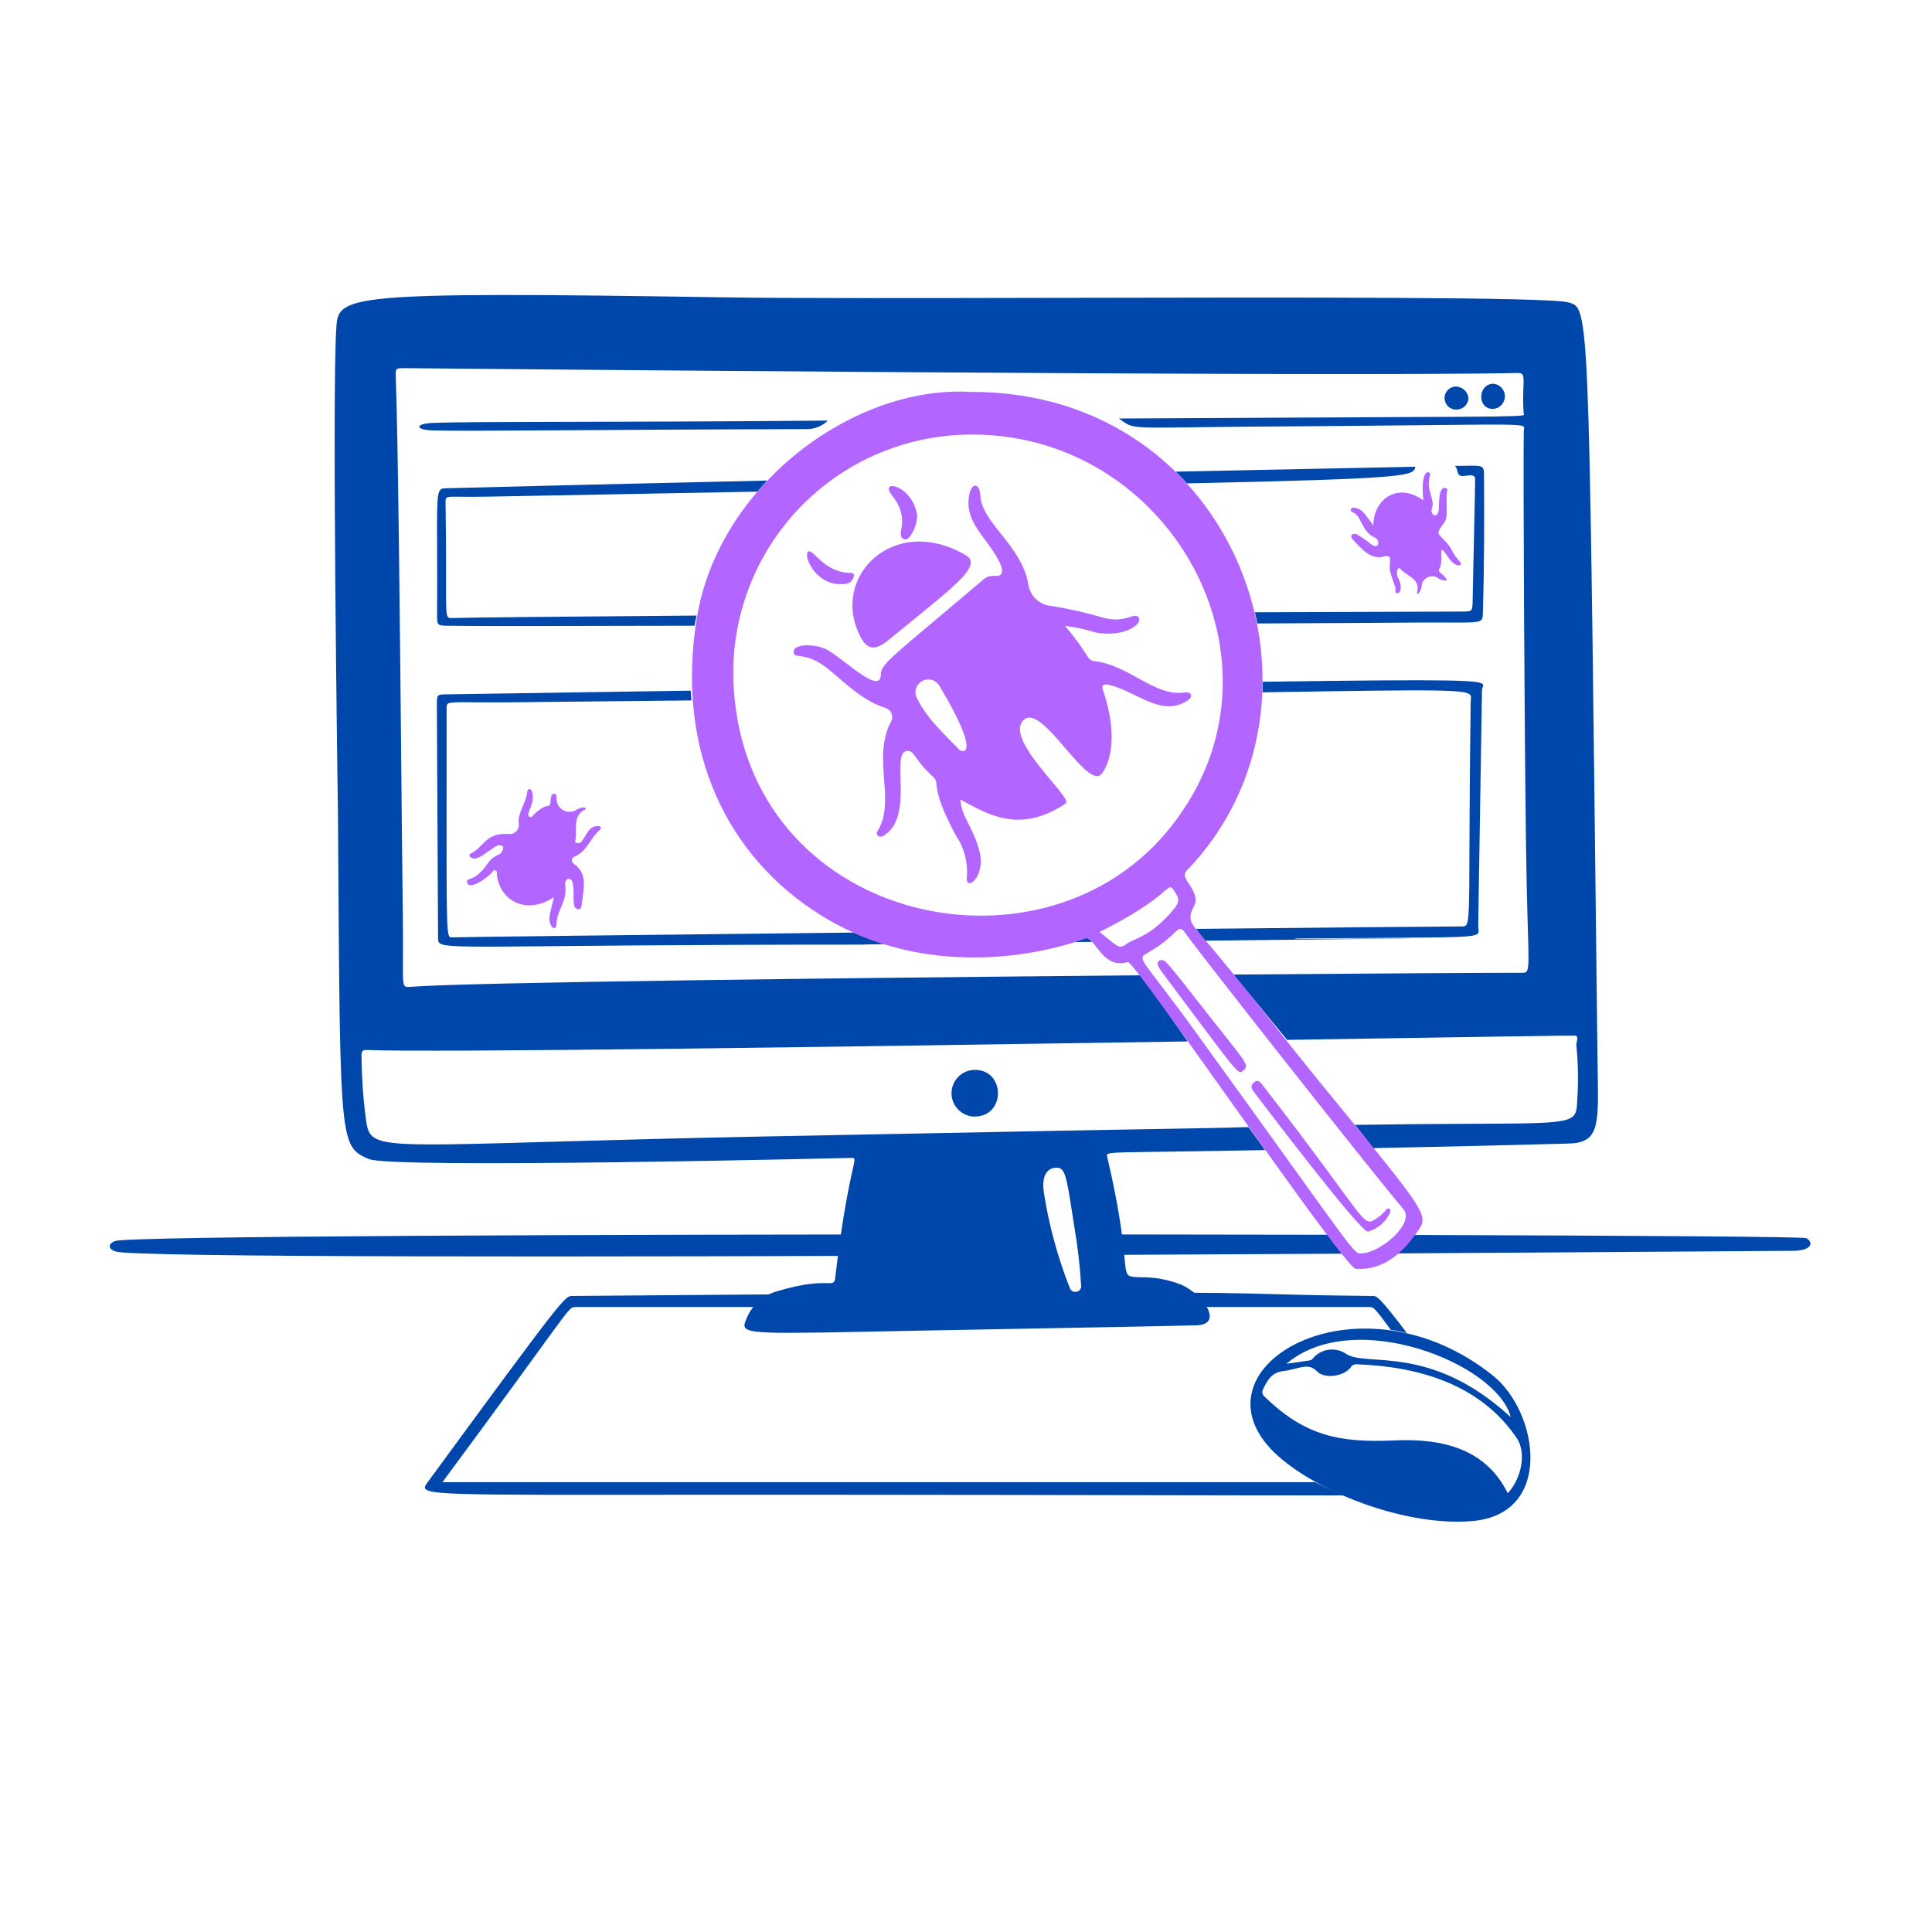 <svg xmlns="http://www.w3.org/2000/svg" fill="none" viewBox="-0.5 -0.5 65 65" id="Bug-Found--Streamline-Brooklyn.svg" height="65" width="65"><desc>Bug Found Streamline Illustration: https://streamlinehq.com</desc><g id="bug-found--work-job-office-company-bug-found"><g id="table"><g id="vector"><path fill="#0047ab" d="M3.387 41.604c-0.28 -0.096 -0.236 -0.277 -0.012 -0.352 0.491 -0.164 15.92 -0.224 30.585 -0.222v0.702c-14.566 0.062 -29.963 0.078 -30.573 -0.128Z" stroke-width="1"></path><path fill="#0047ab" d="M60.268 41.156c0.244 0.13 0.206 0.402 -0.375 0.425 0.002 0 -5.793 0.044 -13.673 0.09l0.56 -0.623c7.729 0.022 13.398 0.061 13.488 0.108Z" stroke-width="1"></path><path fill="#0047ab" d="M36.8 41.72v-0.689c2.63 0.002 5.201 0.005 7.62 0.011l0.42 0.636c-2.535 0.014 -5.253 0.029 -8.04 0.042Z" stroke-width="1"></path></g></g><g id="mouse pad"><path id="Subtract" fill="#0047ab" fill-rule="evenodd" d="M44.723 49.812c-1.671 0.001 -3.8 -0.003 -6.508 -0.008 -3.008 -0.006 -6.73 -0.012 -11.332 -0.015 -11.212 -0.007 -13.024 0.065 -13.085 -0.228 -0.012 -0.058 0.044 -0.13 0.11 -0.22 4.569 -6.241 4.606 -6.241 4.838 -6.24l0.016 0c19.886 -0.165 21.458 -0.121 23.597 -0.061 0.755 0.021 1.58 0.044 3.306 0.061l0.016 0c0.136 -0.001 0.204 -0.001 1.15 1.244 -0.181 -0.043 -0.361 -0.077 -0.539 -0.104 -0.486 -0.663 -0.572 -0.754 -0.668 -0.766 -0.017 -0.002 -0.035 -0.002 -0.055 -0.002H18.862c-0.021 0 -0.038 -0.001 -0.056 0.002 -0.204 0.025 -0.364 0.411 -4.422 5.892h29.362c0.131 0.068 0.268 0.135 0.412 0.2 0.181 0.083 0.37 0.165 0.566 0.245Z" clip-rule="evenodd" stroke-width="1"></path></g><g id="computer"><path id="Subtract_2" fill="#0047ab" fill-rule="evenodd" d="M52.417 9.721c0.576 0.267 0.554 1.826 0.826 25.137 0.003 0.241 0.007 0.465 0.01 0.673 0.033 1.877 0.043 2.427 -1.014 2.444 -0.22 0.004 -0.515 0.012 -0.957 0.024 -0.944 0.025 -2.563 0.068 -5.579 0.128 -0.212 -0.271 -0.416 -0.531 -0.614 -0.782 5.925 -0.091 7.123 0.068 7.389 -0.356 0.071 -0.113 0.076 -0.266 0.086 -0.476v-0.001c0.043 -0.612 0.033 -1.226 -0.029 -1.836 -0.005 -0.041 0.005 -0.087 0.016 -0.132 0.018 -0.079 0.036 -0.157 -0.031 -0.2 -0.018 -0.012 -3.385 0.042 -8.18 0.118 -0.498 0.008 -1.01 0.016 -1.536 0.024 -0.761 -0.936 -1.355 -1.649 -1.814 -2.198 5.052 -0.041 8.969 -0.063 9.691 -0.059 0.065 0.001 0.113 0.001 0.15 -0.02 0.174 -0.1 0.061 -0.697 0.012 -4.172 -0.058 -4.104 -0.099 -12.745 -0.077 -14.042 0.001 -0.049 0.02 -0.088 0.011 -0.118 -0.048 -0.155 -0.855 -0.078 -8.939 -0.024 -3.59 0.024 -4.068 0.095 -4.414 -0.086 -0.086 -0.045 -0.164 -0.106 -0.281 -0.187 12.734 -0.071 13.621 -0.039 13.634 -0.132 0.002 -0.014 -0.014 -0.03 -0.016 -0.049 -0.025 -0.391 -0.014 -0.678 -0.006 -0.883 0.013 -0.359 0.018 -0.472 -0.193 -0.467 -6.246 0.134 -36.332 -0.152 -37.402 -0.162 -0.019 -0 -0.029 -0 -0.029 -0 -0.327 -0.003 -0.327 -0.002 -0.314 0.326l0 0.008c0.082 2.436 0.136 8.09 0.182 12.908 0.019 2.008 0.037 3.871 0.055 5.295 0.023 1.779 -0.047 2.186 0.083 2.265 0.038 0.023 0.093 0.019 0.173 0.012 1.868 -0.151 14.514 -0.299 24.609 -0.388 0.078 0.112 0.172 0.251 0.289 0.421 0.273 0.4 0.667 0.977 1.246 1.804 -11.095 0.173 -25.54 0.384 -27.593 0.287 -0.168 -0.008 -0.201 0.044 -0.198 0.196 0.005 0.686 0.051 1.371 0.138 2.051 0.033 0.238 0.052 0.42 0.141 0.557 0.405 0.628 2.254 0.325 13.389 0.104 8.513 -0.169 12.913 -0.247 14.58 -0.276 0.499 -0.009 0.753 -0.013 0.8 -0.015 0.271 -0.008 0.536 -0.015 0.794 -0.022 0.178 0.247 0.364 0.505 0.56 0.774 -0.685 0.012 -1.416 0.024 -2.198 0.037 -2.667 0.043 -3.087 0.019 -3.123 0.124 -0.008 0.025 0.005 0.058 0.015 0.1 0.719 3.075 0.497 3.775 0.708 3.95 0.067 0.056 0.179 0.058 0.378 0.067 0.487 -0.01 0.971 0.078 1.423 0.26 0.732 0.344 1.387 1.308 0.517 1.355 -0.307 0.017 -6.14 0.122 -7.132 0.14 -0.08 0.002 -0.129 0.003 -0.14 0.003 -6.563 0.113 -7.851 0.216 -7.958 -0.091 -0.026 -0.075 0.018 -0.173 0.072 -0.302 0.092 -0.218 0.233 -0.412 0.411 -0.567 0.178 -0.155 0.39 -0.268 0.618 -0.329 0.933 -0.284 1.411 -0.275 1.661 -0.27 0.213 0.004 0.261 0.005 0.283 -0.181 0.402 -3.379 0.726 -3.934 0.631 -4.019 -0.022 -0.02 -0.068 -0.014 -0.141 -0.013 0.007 0 -15.399 0.371 -16.175 0.038 -0.972 -0.415 -0.972 -0.484 -1.035 -10.221 -0.003 -0.393 -0.005 -0.802 -0.008 -1.227 0 -0 -0 -0.009 -0 -0.026 -0.01 -0.673 -0.203 -14.031 -0.059 -16.454l0 -0c0.067 -1.126 0.075 -1.269 13.04 -1.064 2.204 0.035 6.564 0.026 11.223 0.017 7.846 -0.016 16.537 -0.033 17.191 0.153 0.055 0.016 0.106 0.029 0.153 0.051ZM35.821 42.906c0.029 -0.03 0.049 -0.068 0.055 -0.109v-0.001c-0.038 -0.668 -0.114 -1.333 -0.227 -1.993 -0.023 -0.147 -0.044 -0.284 -0.064 -0.412 -0.208 -1.349 -0.252 -1.633 -0.576 -1.604 -0.383 0.035 -0.446 0.432 -0.393 0.813 0.172 1.117 0.47 2.211 0.887 3.261 0.02 0.036 0.051 0.066 0.088 0.084 0.038 0.018 0.08 0.024 0.121 0.017s0.079 -0.027 0.108 -0.056Z" clip-rule="evenodd" stroke-width="1"></path><path id="vector_2" fill="#0047ab" d="M27.353 13.649c-0.1 0.098 -0.219 0.175 -0.351 0.224 -0.131 0.05 -0.271 0.071 -0.412 0.064 -7.261 0.018 -11.256 0.078 -12.531 0.044 -0.612 -0.017 -0.595 -0.229 -0.006 -0.252 1.412 -0.057 6.103 -0.014 13.3 -0.079Z" stroke-width="1"></path><path id="Subtract_3" fill="#0047ab" fill-rule="evenodd" d="M40.043 31.148c5.938 -0.062 10.515 -0.111 3.053 -0.055 -0.006 -0.003 -0.011 -0.007 -0.016 -0.01 -0.004 -0.002 -0.007 -0.005 -0.011 -0.007 5.32 -0.054 6.091 0.007 6.17 -0.199 0.017 -0.045 0.002 -0.102 -0.007 -0.177l0.128 -7.988c0.001 -0.066 0.047 -0.121 0.039 -0.166 -0.031 -0.169 -0.81 -0.201 -7.412 -0.109 -0.001 0.119 -0.004 0.237 -0.008 0.356 6.136 -0.101 6.928 -0.107 7.005 0.124 0.018 0.054 -0.004 0.122 -0.005 0.204 -0.088 6.613 0.027 7.431 -0.192 7.533 -0.031 0.015 -0.069 0.015 -0.116 0.015 -1.351 0.007 -4.763 0.039 -8.931 0.082 0.075 0.107 0.174 0.237 0.303 0.396Zm-3.8 0.04c-0.059 -0.063 -0.116 -0.111 -0.175 -0.13 -0.077 -0.025 -0.207 0.022 -0.424 0.102 -0.031 0.011 -0.064 0.023 -0.098 0.036 0.231 -0.002 0.463 -0.005 0.697 -0.007Zm-6.982 0.079c-0.357 -0.111 -0.705 -0.242 -1.044 -0.392 -7.054 0.078 -13.225 0.15 -13.504 0.161 -0.023 0.001 -0.043 0.002 -0.061 -0.004 -0.159 -0.053 -0.122 -0.697 -0.126 -7.7 0 -0.059 -0.001 -0.101 0.018 -0.132 0.073 -0.119 0.441 -0.055 2.286 -0.073 2.113 -0.021 4.087 -0.041 5.932 -0.062 -0.01 -0.11 -0.018 -0.22 -0.024 -0.329 -2.489 0.038 -5.21 0.08 -8.184 0.124l-0.01 0c-0.342 0.005 -0.346 0.005 -0.346 0.35 0 0.007 0.04 7.86 0.04 7.85 0 0.048 -0 0.089 0.015 0.123 0.132 0.303 1.429 0.098 14.227 0.098 0 -0.003 0.284 -0.008 0.78 -0.015Z" clip-rule="evenodd" stroke-width="1"></path><path id="Subtract_4" fill="#0047ab" fill-rule="evenodd" d="M41.8 20.476c3.162 -0.016 5.287 -0.028 5.297 -0.031 1.739 -0.013 2.153 0.046 2.256 -0.107 0.036 -0.054 0.034 -0.133 0.038 -0.252 0.047 -1.555 0.046 -3.109 0.037 -4.662 -0.002 -0.264 -0.094 -0.262 -0.608 -0.254 -0.105 0.002 -0.228 0.004 -0.37 0.004 0.051 0.052 0.067 0.117 0.083 0.175 0.023 0.089 0.042 0.166 0.173 0.166 0.041 0 0.086 -0.006 0.132 -0.012 0.111 -0.015 0.224 -0.03 0.277 0.044 0.001 0.001 0.001 0.002 0.002 0.003 0.025 0.036 0.011 0.099 -0.072 4.16 -0.007 0.36 -0.011 0.365 -0.354 0.365 -2.19 0.005 -4.551 0.014 -6.972 0.024 0.03 0.125 0.057 0.251 0.082 0.377Zm-18.932 0.076c0.02 -0.115 0.042 -0.229 0.067 -0.342 -4.474 0.034 -7.671 0.065 -8.229 0.083 -0.047 0.001 -0.083 0.003 -0.11 -0.012 -0.146 -0.078 -0.056 -0.601 -0.106 -3.883 -0.003 -0.192 0.009 -0.192 0.522 -0.186 0.202 0.002 0.481 0.005 0.868 -0.002 3.39 -0.064 6.411 -0.12 9.102 -0.17 0.107 -0.127 0.217 -0.251 0.331 -0.372 -4.315 0.097 -8.229 0.19 -10.774 0.258 -0.083 0.002 -0.146 0.003 -0.193 0.03 -0.207 0.119 -0.122 0.744 -0.14 4.215 -0.002 0.367 0 0.374 0.354 0.382 0.646 0.015 3.991 0.011 8.309 -0.001ZM39.053 15.368c3.221 -0.068 6.066 -0.126 8.066 -0.165 -0.006 0.023 -0.011 0.045 -0.02 0.066 -0.102 0.256 -0.634 0.342 -7.664 0.494 -0.124 -0.135 -0.251 -0.266 -0.383 -0.394Z" clip-rule="evenodd" stroke-width="1"></path><path id="vector_3" fill="#0047ab" d="M32.278 37.067c-0.103 -0.003 -0.205 -0.026 -0.299 -0.068 -0.094 -0.042 -0.179 -0.102 -0.25 -0.177 -0.071 -0.075 -0.127 -0.163 -0.164 -0.259 -0.037 -0.096 -0.055 -0.199 -0.052 -0.302 0.003 -0.103 0.026 -0.205 0.068 -0.299 0.042 -0.094 0.102 -0.18 0.177 -0.251 0.075 -0.071 0.163 -0.126 0.259 -0.164 0.096 -0.037 0.199 -0.054 0.302 -0.052 1.012 0.017 1.017 1.584 -0.041 1.57Z" stroke-width="1"></path><path id="vector_4" fill="#0047ab" d="M49.737 12.41c0.108 0.008 0.209 0.056 0.282 0.136 0.073 0.08 0.114 0.184 0.112 0.292 -0.001 0.108 -0.044 0.212 -0.118 0.29 -0.075 0.078 -0.177 0.124 -0.285 0.13 -0.547 -0.001 -0.503 -0.842 0.009 -0.848Z" stroke-width="1"></path><path id="vector_5" fill="#0047ab" d="M48.484 12.504c0.108 0.003 0.21 0.046 0.288 0.12 0.078 0.074 0.126 0.174 0.135 0.281 -0.008 0.1 -0.052 0.193 -0.124 0.262 -0.072 0.069 -0.167 0.11 -0.267 0.113 -0.052 0.004 -0.104 -0.003 -0.153 -0.02 -0.049 -0.017 -0.094 -0.043 -0.133 -0.078 -0.039 -0.035 -0.07 -0.077 -0.092 -0.124 -0.022 -0.047 -0.035 -0.098 -0.037 -0.15 -0.002 -0.052 0.006 -0.104 0.024 -0.152 0.018 -0.049 0.046 -0.093 0.082 -0.131 0.036 -0.038 0.078 -0.068 0.126 -0.089 0.047 -0.021 0.099 -0.032 0.151 -0.033Z" stroke-width="1"></path></g><g id="mouse"><path id="vector_6" fill="#0047ab" d="M49.725 45.777c1.532 1.223 2.071 4.663 -0.695 4.898 -2.442 0.207 -5.743 -1.192 -6.899 -2.567 -2.357 -2.805 3.202 -5.836 7.594 -2.331Zm0.501 3.959c0.404 -0.411 0.676 -1.309 0.293 -1.868 -1.21 -1.771 -3.228 -2.386 -5.371 -2.469 -0.042 -0.003 -0.084 0.005 -0.121 0.025 -0.037 0.02 -0.068 0.049 -0.088 0.086 -0.224 0.294 -0.874 0.395 -1.127 0.13 -0.308 -0.32 -0.619 -0.072 -1.152 -0.009 -0.375 0.044 -0.526 0.315 -0.665 0.608 -0.024 0.041 -0.032 0.089 -0.022 0.135 0.01 0.046 0.036 0.087 0.075 0.115 1.36 1.327 2.526 1.556 4.373 1.472 1.64 -0.072 3.073 0.296 3.805 1.776Zm-7.444 -4.354c0.884 -0.128 0.809 -0.096 0.884 -0.175 0.13 -0.156 0.312 -0.26 0.512 -0.293 0.2 -0.033 0.406 0.007 0.579 0.114 0.655 0.501 2.831 -0.376 5.57 2.151 -0.439 -1.788 -5.268 -3.737 -7.546 -1.796Z" stroke-width="1"></path></g><g id="magnifier"><path id="vector_7" fill="#b366ff" d="M32.128 12.685c9.06 -0.054 12.765 10.473 7.286 16.117 -0.266 0.274 0.549 0.684 0.239 1.226 -0.209 0.364 -0.071 0.554 0.163 0.826 1.438 1.672 2.766 3.435 4.16 5.142 3.734 4.569 3.623 4.364 3.143 5.035 -0.503 0.704 -1.148 1.216 -2.009 1.157 -0.384 -0.027 -7.449 -10.388 -7.663 -10.322 -0.804 0.248 -1.05 -0.7 -1.38 -0.808 -0.006 -0.002 -4.684 1.908 -8.976 -0.782 -3.068 -1.924 -4.883 -5.443 -4.148 -9.977 0.72 -4.445 5.237 -7.829 9.186 -7.614Zm0.182 1.437c-1.103 -0.018 -2.197 0.193 -3.214 0.618 -1.018 0.425 -1.937 1.055 -2.699 1.851 -0.763 0.796 -1.353 1.742 -1.734 2.776 -0.381 1.035 -0.544 2.137 -0.479 3.238 0.44 7.845 10.152 10.072 14.524 4.936 4.609 -5.416 0.362 -13.352 -6.397 -13.42h-0.001Zm13.005 27.543c0.618 -0.008 1.802 -1.01 1.4 -1.484 -0.992 -1.167 -6.537 -8.194 -7.37 -9.331 -0.224 -0.307 -0.219 0.134 -1.248 0.717 -0.374 0.212 -0.18 0.152 1.63 2.654 5.457 7.543 5.313 7.5 5.589 7.443h-0.001Zm-8.82 -10.811c0.576 0.464 0.654 0.593 0.879 0.423 0.312 -0.236 0.783 -0.22 1.576 -1.139 0.256 -0.296 0.243 -0.406 0.019 -0.713 -0.204 -0.28 -0.086 0.241 -2.474 1.429Z" stroke-width="1"></path><path id="vector_8" fill="#b366ff" d="M45.524 40.938c-0.256 0.03 -3.68 -4.494 -3.828 -4.687 -0.082 -0.107 -0.152 -0.215 -0.013 -0.331 0.153 -0.128 0.229 0.002 0.306 0.1 3.611 4.653 3.33 4.807 3.831 4.464 0.115 -0.071 0.217 -0.162 0.301 -0.267 0.074 -0.1 0.185 -0.073 0.146 0.079 -0.07 0.155 -0.172 0.292 -0.301 0.403 -0.129 0.111 -0.28 0.192 -0.443 0.239Z" stroke-width="1"></path><path id="vector_9" fill="#b366ff" d="M38.569 31.799c0.175 0.021 0.115 -0.028 1.848 2.176 1.019 1.294 1.128 1.361 0.91 1.542 -0.185 0.153 -0.099 0.203 -2.688 -3.25 -0.147 -0.195 -0.308 -0.423 -0.069 -0.468Z" stroke-width="1"></path></g><g id="bugs"><path id="f" fill="#b366ff" d="M47.918 18.654c-0.061 0.096 0.182 0.173 0.264 0.37 -0.061 0.008 -0.124 0.003 -0.183 -0.015 -0.06 -0.018 -0.114 -0.047 -0.161 -0.088 -0.05 -0.022 -0.104 -0.033 -0.158 -0.032 -0.054 0.001 -0.108 0.015 -0.156 0.039 -0.049 0.025 -0.091 0.06 -0.124 0.102 -0.034 0.043 -0.057 0.093 -0.068 0.146 -0.002 0.119 -0.05 0.233 -0.134 0.317 -0.01 -0.021 -0.028 -0.041 -0.024 -0.055 0.131 -0.485 -0.356 -0.544 -0.558 -0.8 -0.079 -0.099 -0.182 0.119 -0.069 0.324 0.119 0.216 0.103 0.484 -0.028 0.496 -0.116 0.011 -0.05 -0.128 -0.075 -0.196 -0.058 -0.156 -0.107 -0.313 -0.158 -0.471 -0.102 -0.317 0.126 -0.655 -0.218 -0.568 -0.448 0.113 -0.71 -0.207 -1.052 -0.568 -0.136 -0.144 0.004 -0.227 0.116 -0.187 0.18 0.104 0.351 0.222 0.512 0.352 0.28 0.179 0.275 -0.163 0.122 -0.228 -0.463 -0.197 -0.452 -0.736 -0.746 -0.852 -0.138 -0.054 -0.071 -0.181 0.053 -0.16 0.262 0.045 0.328 0.194 0.631 0.595 0.014 -0.928 0.853 -1.447 1.684 -0.842 -0.128 -1.149 0.28 -1 0.224 -0.839 -0.16 0.477 0.184 0.795 0.06 1.12 -0.064 0.165 0.158 0.387 0.233 0.055 0.021 -0.094 -0.038 -0.841 0.24 -0.746 0.096 0.032 0.029 0.116 0.028 0.179 -0.015 0.766 0.061 0.807 -0.151 1.077 -0.292 0.372 -0.006 0.297 0.293 0.777 0.073 0.149 0.166 0.288 0.275 0.414 0.195 0.185 -0.114 0.256 -0.352 -0.102 -0.433 -0.655 -0.124 0.077 -0.319 0.384Z" stroke-width="1"></path><path id="g" fill="#b366ff" d="M18.141 29.682c-0.937 0.622 -1.816 0.122 -1.924 -0.741 -0.006 -0.053 0.019 -0.126 -0.037 -0.153 -0.074 -0.034 -0.109 0.04 -0.15 0.086 -0.18 0.202 -0.748 0.573 -0.813 0.323 -0.053 -0.206 0.218 0.026 0.672 -0.619 0.097 -0.157 0.244 -0.276 0.418 -0.338 0.256 -0.235 0.069 -0.392 -0.157 -0.246 -0.398 0.258 -0.56 0.429 -0.748 0.381 -0.096 -0.024 -0.16 -0.119 -0.058 -0.163 0.414 -0.18 0.48 -0.708 1.263 -0.654 0.048 0.007 0.097 0.002 0.143 -0.014 0.046 -0.016 0.087 -0.043 0.121 -0.078 0.034 -0.035 0.059 -0.078 0.073 -0.124 0.014 -0.047 0.017 -0.096 0.008 -0.144 -0.049 -0.31 0.256 -0.716 0.286 -1.049 0.012 -0.141 0.128 -0.136 0.165 -0.006 0.119 0.416 -0.247 0.744 -0.089 0.835 0.074 0.042 0.122 -0.054 0.172 -0.099 0.53 -0.483 0.497 -0.062 0.544 -0.492 0.01 -0.085 0.016 -0.178 0.113 -0.181 0.097 -0.003 0.075 0.1 0.084 0.166 -0.002 0.08 0.018 0.159 0.058 0.228 0.04 0.069 0.099 0.126 0.17 0.163 0.071 0.038 0.15 0.055 0.23 0.05 0.08 -0.005 0.157 -0.032 0.222 -0.079 0.279 -0.144 0.324 -0.024 0.293 -0.009 -0.471 0.236 -0.265 0.692 -0.346 1.056 -0.025 0.11 0.15 0.111 0.21 0.032 0.214 -0.283 0.239 -0.505 0.539 -0.521 0.099 -0.005 0.163 0.058 0.068 0.138 -0.313 0.265 -0.423 0.719 -0.842 0.891 -0.12 0.049 -0.117 0.174 -0.011 0.25 0.448 0.32 0.324 0.781 0.254 1.344 -0.009 0.069 -0.004 0.164 -0.092 0.173 -0.274 0.029 -0.136 -0.452 -0.207 -0.853 -0.052 -0.288 -0.288 -0.147 -0.262 0.017 0.096 0.58 -0.273 0.818 -0.291 1.352 -0.005 0.16 -0.124 0.156 -0.183 0.036 -0.11 -0.226 -0.044 -0.356 0.102 -0.961Z" stroke-width="1"></path><path id="vector_10" fill="#b366ff" d="M35.333 20.559c0.852 1.007 0.711 1.148 0.989 1.184 1.209 0.152 2.008 1.194 3.029 1.056 0.241 -0.032 0.318 0.134 0.078 0.286 -0.89 0.563 -1.768 -0.384 -2.659 -0.549 -0.16 -0.03 -0.219 0.021 -0.156 0.201 0.272 0.783 0.489 1.998 -0.026 2.769 -0.465 0.696 -1.984 -2.316 -2.621 -1.805 -0.617 0.495 0.802 1.886 1.266 2.518 0.201 0.274 0.197 0.278 -0.084 0.442 -1.38 0.808 -2.35 0.288 -3.34 -0.263 0.042 0.62 0.434 0.903 0.649 1.765 0.216 0.862 -0.505 1.366 -0.427 0.827 0.036 -0.489 -0.095 -0.977 -0.373 -1.381 -0.944 -1.773 -0.477 -1.709 -0.783 -1.991 -0.64 -0.59 -0.604 -0.882 -0.864 -0.852 -0.563 0.064 0.271 2.199 -0.773 2.845 -0.168 0.104 -0.293 -0.021 -0.211 -0.155 0.628 -1.024 -0.199 -2.429 0.442 -3.662 0.026 -0.041 0.041 -0.088 0.046 -0.136 0.005 -0.048 -0.001 -0.097 -0.018 -0.143 -0.017 -0.046 -0.044 -0.087 -0.079 -0.12 -0.035 -0.034 -0.077 -0.059 -0.123 -0.074 -0.756 -0.242 -1.299 -0.788 -1.884 -1.275 -0.832 -0.69 -1.202 -0.332 -1.209 -0.612 -0.008 -0.3 0.789 -0.272 1.15 -0.061 0.59 0.343 1.767 1.519 1.783 0.828 0.009 -0.382 0.294 -0.524 3.456 -3.209 0.053 -0.044 0.115 -0.077 0.181 -0.097 0.067 -0.02 0.136 -0.026 0.205 -0.019 0.526 0.035 0.057 -0.681 -0.256 -1.106s-0.688 -0.864 -0.634 -1.468c0.054 -0.604 0.374 -0.581 0.395 -0.136 0.043 0.93 1.376 1.661 1.613 2.979 0.025 0.196 0.117 0.377 0.261 0.512 0.143 0.135 0.33 0.217 0.526 0.231 0.591 0.095 1.175 0.228 1.749 0.399 0.752 0.196 1.064 -0.224 1.184 -0.004 0.12 0.22 -0.48 0.666 -1.449 0.498 -0.337 -0.106 -0.683 -0.181 -1.033 -0.225Zm-4.217 2.033c-0.027 -0.051 -0.064 -0.097 -0.109 -0.134 -0.045 -0.037 -0.097 -0.064 -0.153 -0.081 -0.056 -0.016 -0.114 -0.021 -0.172 -0.014 -0.058 0.007 -0.113 0.025 -0.164 0.054 -0.05 0.029 -0.095 0.067 -0.13 0.114 -0.035 0.046 -0.061 0.099 -0.075 0.155 -0.014 0.056 -0.017 0.115 -0.008 0.172 0.009 0.057 0.029 0.112 0.06 0.162 0.337 0.668 0.89 1.164 1.399 1.693 0.133 0.139 0.758 0.224 -0.649 -2.121Z" stroke-width="1"></path><path id="vector_11" fill="#b366ff" d="M31.995 18.18c0.612 0.359 -0.503 1.131 -2.616 2.864 -0.463 0.38 -0.717 0.282 -0.924 -0.109 -1.06 -2.001 1.101 -4.187 3.54 -2.755Z" stroke-width="1"></path><path id="vector_12" fill="#b366ff" d="M30.357 16.84c-0.007 0.253 -0.09 0.499 -0.239 0.704 -0.061 0.068 -0.12 0.137 -0.217 0.09 -0.3 -0.145 0.279 -0.637 -0.401 -1.484 -0.432 -0.539 0.69 -0.361 0.858 0.69Z" stroke-width="1"></path><path id="vector_13" fill="#b366ff" d="M27.759 19.152c-0.844 -0.003 -1.263 -0.996 -1.056 -1.098 0.164 -0.08 0.534 0.718 1.411 0.718 0.165 0 0.123 0.141 0.064 0.232 -0.096 0.154 -0.261 0.149 -0.419 0.148Z" stroke-width="1"></path></g></g></svg>